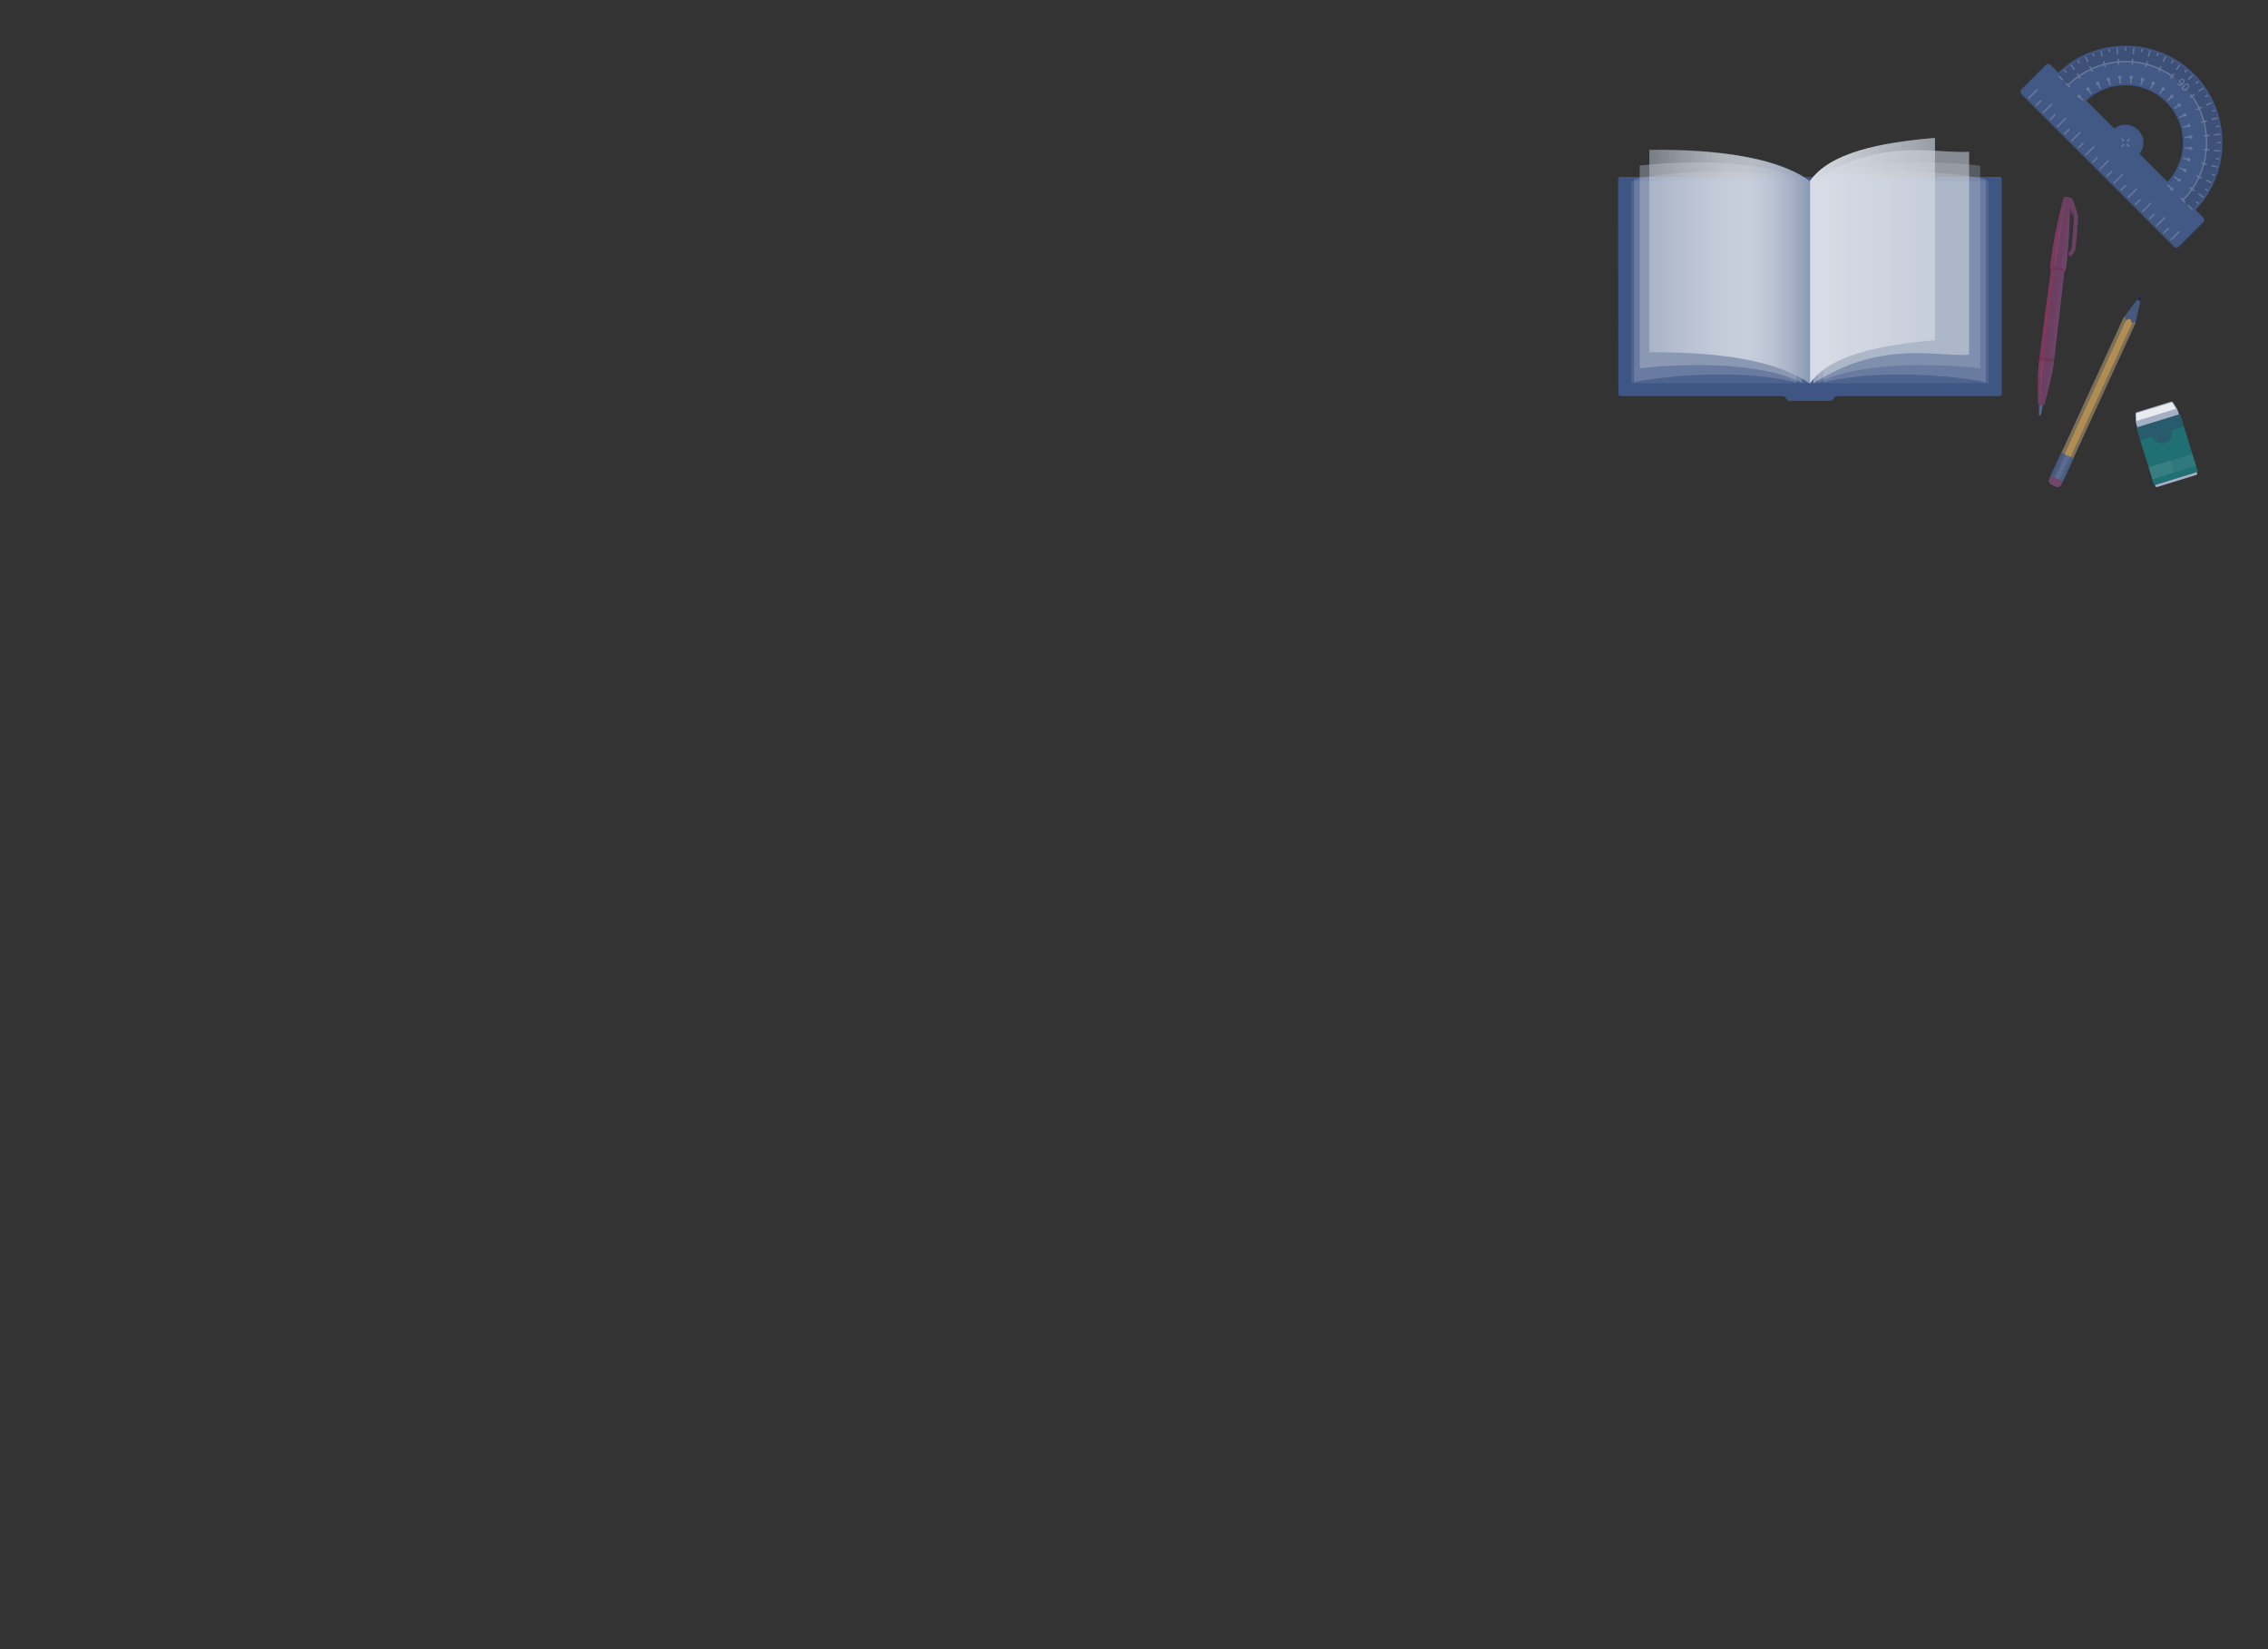 <svg width="1210" height="880" viewBox="0 0 1210 880" fill="none" xmlns="http://www.w3.org/2000/svg">
<rect x="0" y="0" width="1210" height="880" fill="#333333" stroke="none"/>
<mask id="mask0" mask-type="alpha" maskUnits="userSpaceOnUse" x="0" y="0" width="1210" height="880">
<rect width="1210" height="880" fill="white"/>
</mask>
<g mask="url(#mask0)">
<path opacity="0.8" d="M1108.63 116.811C1108.63 115.768 1108.66 115.02 1108.31 113.868C1107.96 112.714 1106.51 108.092 1105.94 106.616C1105.53 105.556 1103.18 105.136 1102.76 105.084V105.086C1102.73 105.082 1102.71 105.078 1102.69 105.076C1102.3 105.028 1101.1 104.951 1100.95 105.518C1100.27 108.107 1098.8 113.512 1097.43 120.115C1095.84 127.859 1094.34 137.115 1093.68 143.34L1094.26 143.919C1093.08 152.246 1089.41 180.875 1087.8 193.444C1087.2 198.168 1087.33 203.972 1087.28 206.689V206.69L1087.31 215.256C1087.47 216.095 1088.2 216.148 1088.94 216.237C1089.68 216.33 1090.4 216.456 1090.76 215.681L1092.87 207.378V207.377C1093.48 204.731 1095.02 199.132 1095.58 194.403C1097.06 181.818 1100.44 153.154 1101.32 144.788L1102.03 144.369C1102.9 138.168 1103.69 128.827 1104.02 120.928C1104.15 117.764 1104.2 114.862 1104.2 112.386C1104.44 114.083 1106.46 114.636 1106.46 117.037C1106.21 121.126 1105.25 131.801 1105.18 132.368C1105.11 132.996 1105.04 133.233 1104.6 133.766C1103.67 134.862 1103.36 134.95 1103.6 135.494L1104.07 136.427C1104.39 136.988 1104.6 136.966 1104.85 136.685L1106.45 134.825C1107.13 133.767 1107.18 133.674 1107.34 132.356C1107.5 131.038 1108.63 117.857 1108.63 116.811Z" fill="#405684"/>
<path opacity="0.3" d="M1108.63 116.811C1108.63 115.768 1108.66 115.02 1108.31 113.868C1107.96 112.714 1106.51 108.092 1105.94 106.616C1105.53 105.556 1103.18 105.136 1102.76 105.084V105.086C1102.73 105.082 1102.71 105.078 1102.69 105.076C1102.3 105.028 1101.1 104.951 1100.95 105.518C1100.27 108.107 1098.8 113.512 1097.43 120.115C1095.84 127.859 1094.34 137.115 1093.68 143.34L1094.26 143.919C1093.08 152.246 1089.41 180.875 1087.8 193.444C1087.2 198.168 1087.33 203.972 1087.28 206.689V206.69L1087.31 215.256C1087.47 216.095 1088.2 216.148 1088.94 216.237C1089.68 216.33 1090.4 216.456 1090.76 215.681L1092.87 207.378V207.377C1093.48 204.731 1095.02 199.132 1095.58 194.403C1097.06 181.818 1100.44 153.154 1101.32 144.788L1102.03 144.369C1102.9 138.168 1103.69 128.827 1104.02 120.928C1104.15 117.764 1104.2 114.862 1104.2 112.386C1104.44 114.083 1106.46 114.636 1106.46 117.037C1106.21 121.126 1105.25 131.801 1105.18 132.368C1105.11 132.996 1105.04 133.233 1104.6 133.766C1103.67 134.862 1103.36 134.95 1103.6 135.494L1104.07 136.427C1104.39 136.988 1104.6 136.966 1104.85 136.685L1106.45 134.825C1107.13 133.767 1107.18 133.674 1107.34 132.356C1107.5 131.038 1108.63 117.857 1108.63 116.811Z" fill="#D51E3C"/>
<path opacity="0.3" d="M1097.82 143.85C1096.54 143.696 1094.82 143.607 1094.23 143.914C1093.05 152.241 1089.38 180.87 1087.77 193.44C1087.16 198.163 1087.3 203.967 1087.25 206.684V206.685L1087.28 215.252C1087.44 216.091 1088.17 216.143 1088.91 216.232C1089.64 216.325 1090.36 216.451 1090.73 215.677L1092.84 207.373V207.372C1093.45 204.726 1094.98 199.127 1095.54 194.398C1097.03 181.814 1100.41 153.149 1101.29 144.784C1100.79 144.342 1099.1 144.01 1097.82 143.85Z" fill="url(#paint0_linear)"/>
<path opacity="0.3" d="M1104.12 105.907L1104.16 105.394C1103.52 105.187 1102.92 105.08 1102.73 105.057V105.059C1102.71 105.055 1102.68 105.051 1102.66 105.049C1102.27 105 1101.07 104.923 1100.92 105.491C1100.92 105.494 1100.91 105.497 1100.91 105.499L1100.92 105.515C1100.24 108.104 1098.76 113.508 1097.4 120.112C1095.81 127.855 1094.31 137.11 1093.65 143.336C1094.41 142.729 1096.97 142.925 1097.92 143.04C1098.88 143.16 1101.41 143.592 1101.99 144.364C1102.86 138.163 1103.66 128.822 1103.99 120.923C1104.27 114.184 1104.15 108.585 1104.12 105.907Z" fill="url(#paint1_linear)"/>
<path opacity="0.2" d="M1097.81 143.849C1096.53 143.694 1094.81 143.605 1094.22 143.912C1093.04 152.24 1089.37 180.869 1087.76 193.439C1087.16 198.162 1087.29 203.966 1087.24 206.682V206.683L1087.27 215.251C1087.43 216.09 1088.16 216.141 1088.9 216.231C1089.64 216.324 1090.36 216.449 1090.72 215.675L1092.83 207.372V207.371C1093.44 204.724 1094.97 199.126 1095.53 194.396C1097.02 181.812 1100.4 153.148 1101.28 144.783C1100.78 144.341 1099.09 144.009 1097.81 143.849Z" fill="url(#paint2_linear)"/>
<path opacity="0.2" d="M1104.11 105.906L1104.15 105.391C1103.51 105.186 1102.91 105.079 1102.72 105.056V105.058C1102.7 105.054 1102.67 105.05 1102.65 105.046C1102.26 104.999 1101.06 104.921 1100.91 105.488C1100.91 105.492 1100.9 105.495 1100.9 105.498L1100.91 105.513C1100.23 108.103 1098.75 113.506 1097.39 120.11C1095.8 127.854 1094.3 137.109 1093.64 143.335C1094.4 142.728 1096.96 142.924 1097.91 143.039C1098.86 143.159 1101.4 143.589 1101.98 144.362C1102.85 138.162 1103.65 128.821 1103.98 120.921C1104.26 114.183 1104.14 108.583 1104.11 105.906Z" fill="url(#paint3_linear)"/>
<path opacity="0.3" d="M1097.92 143.038C1096.97 142.924 1094.41 142.727 1093.65 143.334L1094.23 143.913C1094.82 143.606 1096.54 143.694 1097.82 143.848C1099.1 144.009 1100.79 144.341 1101.29 144.781L1101.99 144.362C1101.41 143.59 1098.88 143.159 1097.92 143.038Z" fill="#212A3F"/>
<path opacity="0.3" d="M1095.73 192.79C1095.79 192.285 1095.85 191.76 1095.92 191.221C1095.21 191.359 1093.14 191.185 1092.04 191.052C1090.93 190.911 1088.8 190.565 1088.2 190.256L1088.18 190.26C1088.11 190.796 1088.04 191.313 1087.98 191.815L1088 191.828C1088.6 192.137 1090.74 192.483 1091.85 192.624C1092.95 192.754 1095.04 192.93 1095.73 192.79Z" fill="#212A3F"/>
<path opacity="0.2" d="M1097.92 143.022C1096.97 142.908 1094.41 142.711 1093.65 143.318L1094.23 143.897C1094.82 143.59 1096.54 143.679 1097.82 143.833C1099.1 143.993 1100.79 144.325 1101.29 144.766L1101.99 144.346C1101.41 143.573 1098.87 143.142 1097.92 143.022Z" fill="#D51E3C"/>
<path opacity="0.2" d="M1095.74 192.775C1095.8 192.27 1095.86 191.745 1095.92 191.205C1095.22 191.344 1093.14 191.169 1092.05 191.036C1090.93 190.896 1088.8 190.55 1088.2 190.24L1088.18 190.245C1088.11 190.78 1088.04 191.298 1087.98 191.799L1088 191.812C1088.61 192.121 1090.74 192.468 1091.85 192.608C1092.95 192.739 1095.04 192.915 1095.74 192.775Z" fill="#D51E3C"/>
<path opacity="0.8" d="M1088.9 216.272C1088.5 216.224 1088.11 216.182 1087.8 216.025C1087.74 217.293 1087.48 221.808 1088.16 221.891L1088.26 221.904C1088.94 221.987 1089.78 217.543 1090.03 216.3C1089.7 216.379 1089.3 216.323 1088.9 216.272Z" fill="#405684"/>
<g opacity="0.05">
<path opacity="0.05" d="M1104.37 108.492C1104.44 108.516 1104.45 108.714 1104.45 108.776C1104.47 109 1104.51 109.227 1104.55 109.449C1104.73 110.438 1105.48 111.127 1106.13 111.835C1106.96 112.732 1107.26 113.993 1107.34 115.179C1107.36 115.576 1107.36 115.973 1107.34 116.37C1107.34 117.23 1107.21 118.082 1107.15 118.949C1107.07 119.821 1106.98 120.704 1106.9 121.588C1106.57 125.123 1106.27 128.66 1105.98 131.309C1105.91 131.966 1105.89 132.582 1105.72 133.132C1105.53 133.689 1105.19 134.06 1104.93 134.346C1104.76 134.532 1104.59 134.711 1104.43 134.898C1104.2 135.154 1104.1 134.977 1104.29 134.742C1104.44 134.556 1104.61 134.379 1104.77 134.202C1105.02 133.914 1105.33 133.556 1105.48 133.065C1105.63 132.564 1105.64 131.945 1105.71 131.284C1105.93 128.629 1106.22 125.093 1106.52 121.555C1106.59 120.669 1106.67 119.784 1106.74 118.914C1106.8 118.042 1106.92 117.188 1106.91 116.361C1106.97 114.875 1106.78 113.306 1105.78 112.144C1105.44 111.753 1105.07 111.383 1104.79 110.94C1104.52 110.498 1104.37 109.992 1104.31 109.476C1104.28 109.243 1104.26 109.009 1104.25 108.775C1104.25 108.72 1104.22 108.592 1104.26 108.547C1104.31 108.499 1104.34 108.484 1104.37 108.492Z" fill="white"/>
</g>
<path opacity="0.05" d="M1101.36 109.143C1101.36 109.143 1101.09 111.181 1100.67 114.236C1100.22 117.286 1099.62 121.353 1099.02 125.418C1098.42 129.474 1097.81 133.531 1097.36 136.572C1096.89 139.611 1096.54 141.632 1096.54 141.632L1096.53 141.642C1096.51 141.807 1096.35 141.918 1096.18 141.889C1096.02 141.861 1095.92 141.716 1095.93 141.559C1095.93 141.559 1095.99 141.048 1096.08 140.153C1096.18 139.26 1096.28 137.977 1096.49 136.449C1096.69 134.919 1096.89 133.13 1097.18 131.222C1097.48 129.315 1097.73 127.27 1098.08 125.244C1098.44 123.221 1098.79 121.197 1099.13 119.301C1099.49 117.409 1099.83 115.646 1100.12 114.133C1100.41 112.621 1100.7 111.369 1100.88 110.488C1101.07 109.608 1101.17 109.106 1101.17 109.106C1101.18 109.052 1101.23 109.021 1101.29 109.031C1101.34 109.043 1101.37 109.092 1101.36 109.143Z" fill="white"/>
<path opacity="0.2" d="M1088.91 216.241C1088.51 216.192 1088.11 216.151 1087.81 215.994C1087.74 217.262 1087.49 221.777 1088.16 221.86L1088.26 221.873C1088.94 221.956 1089.79 217.513 1090.03 216.268C1089.7 216.347 1089.31 216.292 1088.91 216.241Z" fill="url(#paint4_linear)"/>
<path opacity="0.3" d="M1106.46 117.033C1106.49 116.594 1106.51 116.224 1106.52 115.955C1106.61 113.175 1105.33 112.479 1105.03 112.147C1104.73 111.817 1104.32 111.57 1104.3 110.884C1104.29 110.458 1104.23 108.804 1104.18 107.57L1104.18 107.571L1104.19 112.347C1104.4 114.075 1106.46 114.615 1106.46 117.033H1106.46Z" fill="#212A3F"/>
<path opacity="0.05" d="M1090.51 189.801C1090.51 189.801 1090.48 190.196 1090.41 190.884C1090.36 191.572 1090.25 192.552 1090.12 193.729C1089.79 196.606 1089.55 199.471 1089.36 202.36C1089.15 205.502 1089.01 208.656 1088.88 211.02C1088.81 212.199 1088.81 213.175 1088.79 213.862C1088.77 214.549 1088.76 214.943 1088.76 214.943L1088.76 214.981C1088.76 215.093 1088.67 215.18 1088.56 215.179C1088.45 215.175 1088.36 215.089 1088.36 214.981C1088.36 214.981 1088.35 214.583 1088.33 213.887C1088.33 213.194 1088.28 212.185 1088.29 210.996C1088.34 208.628 1088.44 205.47 1088.58 202.3C1088.71 199.404 1088.85 196.496 1089.32 193.631C1089.5 192.459 1089.64 191.484 1089.78 190.804C1089.9 190.123 1089.97 189.733 1089.97 189.728C1089.99 189.579 1090.14 189.479 1090.29 189.504C1090.43 189.531 1090.52 189.661 1090.51 189.801Z" fill="white"/>
<path d="M1175.39 115.954L1171.39 111.951L1171.51 111.831L1171.5 111.818C1190.75 91.585 1190.4 59.292 1170.6 39.487C1150.79 19.681 1118.5 19.339 1098.26 38.59L1098.13 38.69L1094.14 34.692C1093.4 33.955 1092.2 33.954 1091.46 34.692L1078.51 47.649C1077.77 48.387 1077.77 49.586 1078.51 50.322L1159.76 131.585C1160.5 132.321 1161.7 132.321 1162.44 131.585L1175.4 118.625C1176.13 117.888 1176.13 116.69 1175.39 115.954ZM1156.23 96.791L1141.56 82.117C1141.53 82.092 1141.51 82.068 1141.5 82.049C1141.53 82.008 1141.56 81.966 1141.59 81.927C1141.65 81.852 1141.71 81.777 1141.76 81.703C1144.51 77.872 1144.08 72.672 1140.75 69.339C1137.42 66.006 1132.22 65.582 1128.38 68.331C1128.27 68.414 1128.15 68.5 1128.03 68.585C1128.02 68.574 1128 68.558 1127.99 68.54L1113.3 53.857C1113.2 53.748 1113.25 53.56 1113.28 53.53C1125.4 42.42 1144 42.828 1155.63 54.461C1167.26 66.09 1167.67 84.671 1156.57 96.79C1156.5 96.847 1156.33 96.89 1156.23 96.791Z" fill="#405684"/>
<path opacity="0.8" d="M1174.59 116.756L1170.21 112.37C1170.21 112.368 1170.2 112.365 1170.2 112.364C1169.86 112.021 1169.93 111.818 1170.19 111.559L1170.19 111.546C1189.58 91.726 1189.45 59.945 1169.8 40.289C1150.14 20.633 1118.36 20.509 1098.54 39.899L1098.53 39.896C1098.27 40.153 1098.07 40.228 1097.73 39.885C1097.73 39.885 1097.73 39.885 1097.73 39.884L1093.33 35.493C1093.04 35.199 1092.56 35.199 1092.26 35.493L1079.31 48.451C1079.01 48.743 1079.01 49.225 1079.31 49.521L1160.56 130.783C1160.86 131.076 1161.34 131.076 1161.63 130.783L1174.59 117.824C1174.89 117.53 1174.89 117.05 1174.59 116.756ZM1133.22 75.382C1133.63 74.972 1134.3 74.973 1134.71 75.382C1135.12 75.793 1135.12 76.457 1134.71 76.867C1134.3 77.278 1133.63 77.277 1133.22 76.865C1132.81 76.456 1132.81 75.792 1133.22 75.382ZM1155.43 97.593L1140.76 82.918C1140.32 82.478 1140.16 82.022 1140.5 81.496C1140.6 81.34 1140.73 81.193 1140.84 81.043C1143.21 77.736 1142.92 73.112 1139.95 70.14C1136.98 67.17 1132.35 66.878 1129.04 69.249C1128.89 69.363 1128.72 69.48 1128.57 69.604C1128.06 69.927 1127.61 69.767 1127.18 69.341L1112.49 54.649C1111.93 54.079 1112.02 53.185 1112.51 52.694C1124.98 41.262 1144.35 41.581 1156.43 53.657C1168.51 65.741 1168.82 85.136 1157.37 97.603C1156.87 98.074 1155.99 98.15 1155.43 97.593Z" fill="#435A86"/>
<path d="M1103.3 45.456C1120.24 28.521 1147.7 28.521 1164.63 45.456C1181.57 62.392 1181.57 89.853 1164.63 106.789L1164.63 106.792L1169.8 111.959C1189.59 92.17 1189.59 60.081 1169.8 40.29C1150.01 20.5 1117.92 20.5 1098.13 40.289L1098.13 40.291L1103.3 45.46L1103.3 45.456Z" fill="#3D5078"/>
<g opacity="0.8">
<path opacity="0.8" d="M1159.33 50.764C1158.97 50.407 1158.39 50.407 1158.03 50.764C1157.77 51.026 1157.71 51.405 1157.83 51.731L1156.17 53.383L1156.71 53.917L1158.36 52.267C1158.69 52.388 1159.07 52.323 1159.33 52.061C1159.69 51.703 1159.69 51.121 1159.33 50.764Z" fill="#7B8BAA"/>
<path opacity="0.8" d="M1137.6 42.01C1137.79 41.853 1137.91 41.632 1137.93 41.386C1137.97 40.9 1137.58 40.436 1137.1 40.394C1136.85 40.372 1136.61 40.447 1136.42 40.604C1136.24 40.762 1136.12 40.984 1136.1 41.226C1136.08 41.496 1136.17 41.762 1136.37 41.955C1136.42 42.013 1136.49 42.054 1136.56 42.094L1136.36 44.429L1137.11 44.495L1137.32 42.166C1137.42 42.13 1137.52 42.081 1137.6 42.01Z" fill="#7B8BAA"/>
<path opacity="0.8" d="M1131.62 41.898C1131.78 41.71 1131.86 41.474 1131.84 41.228C1131.79 40.742 1131.33 40.352 1130.84 40.396C1130.6 40.418 1130.38 40.533 1130.22 40.722C1130.06 40.912 1129.99 41.147 1130.01 41.388C1130.03 41.601 1130.12 41.804 1130.27 41.957C1130.37 42.056 1130.49 42.128 1130.62 42.173L1130.82 44.497L1131.58 44.431L1131.37 42.101C1131.46 42.049 1131.55 41.983 1131.62 41.898Z" fill="#7B8BAA"/>
<path opacity="0.8" d="M1125.72 42.827C1125.84 42.616 1125.87 42.368 1125.81 42.13C1125.68 41.657 1125.16 41.355 1124.69 41.482C1124.45 41.546 1124.25 41.699 1124.13 41.913C1124.01 42.124 1123.97 42.373 1124.04 42.603C1124.08 42.758 1124.16 42.902 1124.28 43.016C1124.41 43.154 1124.59 43.233 1124.77 43.264L1125.38 45.525L1126.11 45.33L1125.5 43.07C1125.58 43.002 1125.66 42.923 1125.72 42.827Z" fill="#7B8BAA"/>
<path opacity="0.8" d="M1120.06 44.765C1120.14 44.534 1120.13 44.286 1120.03 44.063C1119.82 43.617 1119.26 43.411 1118.81 43.618C1118.59 43.723 1118.42 43.909 1118.33 44.141C1118.25 44.372 1118.26 44.619 1118.37 44.834C1118.41 44.933 1118.47 45.022 1118.55 45.098C1118.73 45.275 1118.96 45.358 1119.2 45.356L1120.19 47.48L1120.88 47.16L1119.89 45.041C1119.96 44.959 1120.02 44.868 1120.06 44.765Z" fill="#7B8BAA"/>
<path opacity="0.8" d="M1114.82 47.656C1114.87 47.416 1114.81 47.17 1114.67 46.97C1114.38 46.553 1113.8 46.459 1113.4 46.744C1113.19 46.888 1113.06 47.101 1113.02 47.343C1112.98 47.585 1113.03 47.826 1113.17 48.019C1113.2 48.065 1113.24 48.107 1113.28 48.146C1113.49 48.365 1113.8 48.442 1114.09 48.39L1115.43 50.308L1116.05 49.874L1114.71 47.959C1114.76 47.865 1114.8 47.765 1114.82 47.656Z" fill="#7B8BAA"/>
<path opacity="0.8" d="M1161.95 96.821C1161.99 96.858 1162.03 96.892 1162.07 96.926C1162.49 97.212 1163.06 97.109 1163.35 96.698C1163.63 96.287 1163.53 95.709 1163.12 95.424C1162.92 95.281 1162.68 95.225 1162.44 95.27C1162.33 95.29 1162.23 95.334 1162.13 95.388L1160.22 94.047L1159.79 94.665L1161.7 96.009C1161.65 96.297 1161.73 96.603 1161.95 96.821Z" fill="#7B8BAA"/>
<path opacity="0.8" d="M1165 91.545C1165.07 91.62 1165.16 91.682 1165.26 91.729C1165.72 91.936 1166.26 91.737 1166.48 91.282C1166.68 90.834 1166.47 90.269 1166.03 90.066C1165.81 89.961 1165.56 89.952 1165.33 90.035C1165.22 90.073 1165.13 90.135 1165.05 90.204L1162.93 89.215L1162.62 89.898L1164.74 90.891C1164.74 91.131 1164.82 91.369 1165 91.545Z" fill="#7B8BAA"/>
<path opacity="0.8" d="M1167.08 85.82C1167.19 85.933 1167.33 86.015 1167.49 86.058C1167.98 86.183 1168.48 85.894 1168.61 85.408C1168.74 84.934 1168.43 84.409 1167.96 84.287C1167.72 84.221 1167.47 84.255 1167.26 84.379C1167.17 84.432 1167.09 84.508 1167.02 84.591L1164.76 83.984L1164.57 84.714L1166.83 85.32C1166.86 85.508 1166.94 85.683 1167.08 85.82Z" fill="#7B8BAA"/>
<path opacity="0.8" d="M1168.71 80.088C1169.21 80.126 1169.65 79.753 1169.7 79.251C1169.74 78.764 1169.34 78.299 1168.86 78.261C1168.49 78.23 1168.16 78.422 1167.99 78.724L1165.66 78.52L1165.59 79.271L1167.92 79.477C1167.96 79.603 1168.04 79.723 1168.14 79.82C1168.29 79.972 1168.49 80.067 1168.71 80.088Z" fill="#7B8BAA"/>
<path opacity="0.8" d="M1168.7 72.166C1168.46 72.188 1168.24 72.303 1168.08 72.491C1168.01 72.576 1167.96 72.673 1167.92 72.775L1165.6 72.977L1165.66 73.73L1168 73.527C1168.04 73.597 1168.08 73.669 1168.14 73.726C1168.33 73.918 1168.59 74.015 1168.87 73.993C1169.38 73.943 1169.74 73.51 1169.7 72.997C1169.65 72.507 1169.18 72.121 1168.7 72.166Z" fill="#7B8BAA"/>
<path opacity="0.8" d="M1168.61 66.84C1168.48 66.369 1167.95 66.067 1167.49 66.196C1167.25 66.26 1167.05 66.413 1166.93 66.625C1166.88 66.72 1166.84 66.823 1166.83 66.931L1164.57 67.534L1164.76 68.264L1167.03 67.659C1167.04 67.681 1167.06 67.707 1167.08 67.727C1167.31 67.958 1167.65 68.048 1167.97 67.967C1168.46 67.831 1168.74 67.34 1168.61 66.84Z" fill="#7B8BAA"/>
<path opacity="0.8" d="M1166.47 60.964C1166.26 60.514 1165.7 60.316 1165.26 60.525C1165.03 60.628 1164.87 60.81 1164.78 61.039C1164.74 61.145 1164.73 61.254 1164.73 61.364L1162.61 62.35L1162.93 63.034L1165.05 62.045C1165.32 62.271 1165.7 62.335 1166.03 62.184C1166.49 61.97 1166.68 61.424 1166.47 60.964Z" fill="#7B8BAA"/>
<path opacity="0.8" d="M1163.35 55.553C1163.05 55.129 1162.47 55.043 1162.07 55.33C1161.87 55.472 1161.73 55.684 1161.69 55.926C1161.67 56.034 1161.68 56.141 1161.7 56.248L1159.79 57.586L1160.22 58.208L1162.14 56.863C1162.44 57.038 1162.82 57.04 1163.13 56.831C1163.53 56.538 1163.63 55.968 1163.35 55.553Z" fill="#7B8BAA"/>
<path opacity="0.8" d="M1136.41 74.305L1135.88 73.772L1134.51 75.143L1135.04 75.676L1136.41 74.305Z" fill="#7B8BAA"/>
<path opacity="0.8" d="M1131.58 78.067L1132.12 78.6L1133.48 77.227L1132.95 76.694L1131.58 78.067Z" fill="#7B8BAA"/>
<path opacity="0.8" d="M1134.39 77.064L1135.76 78.434L1136.29 77.9L1134.92 76.53L1134.39 77.064Z" fill="#7B8BAA"/>
<path opacity="0.8" d="M1131.5 74.176L1132.87 75.549L1133.41 75.014L1132.04 73.641L1131.5 74.176Z" fill="#7B8BAA"/>
<path opacity="0.8" d="M1169.57 101.515L1170.59 102.229L1171.02 101.611L1170.01 100.901C1171.31 98.993 1172.44 96.997 1173.42 94.937L1174.57 95.475L1174.88 94.789L1173.74 94.256C1174.69 92.159 1175.46 89.997 1176.06 87.794L1177.31 88.13L1177.5 87.401L1176.26 87.068C1176.83 84.847 1177.21 82.585 1177.43 80.308L1178.74 80.422L1178.8 79.669L1177.51 79.557C1177.69 77.274 1177.68 74.982 1177.51 72.696L1178.8 72.584L1178.74 71.831L1177.45 71.943C1177.24 69.669 1176.85 67.407 1176.28 65.179L1177.51 64.851L1177.31 64.122L1176.09 64.448C1175.49 62.25 1174.71 60.09 1173.76 57.987L1174.89 57.464L1174.57 56.779L1173.44 57.303C1172.47 55.252 1171.33 53.26 1170.02 51.35L1171.03 50.642L1170.59 50.023L1169.58 50.732C1169.42 50.505 1169.26 50.273 1169.09 50.05L1168.49 50.5C1168.65 50.72 1168.8 50.946 1168.96 51.167L1168 51.842L1168.43 52.461L1169.4 51.784C1170.69 53.658 1171.81 55.612 1172.76 57.623L1171.7 58.12L1172.02 58.804L1173.08 58.309C1174.01 60.372 1174.77 62.49 1175.36 64.644L1174.25 64.942L1174.45 65.672L1175.55 65.376C1176.11 67.561 1176.49 69.78 1176.7 72.009L1175.58 72.108L1175.65 72.859L1176.76 72.762C1176.93 75.004 1176.93 77.254 1176.76 79.491L1175.65 79.393L1175.58 80.147L1176.68 80.244C1176.47 82.477 1176.09 84.694 1175.53 86.873L1174.45 86.582L1174.25 87.311L1175.33 87.602C1174.74 89.761 1173.99 91.882 1173.06 93.937L1172.01 93.45L1171.69 94.136L1172.73 94.62C1171.78 96.641 1170.67 98.598 1169.39 100.47L1168.43 99.794L1167.99 100.415L1168.95 101.084C1167.66 102.897 1166.22 104.628 1164.63 106.251L1163.79 105.418L1163.26 105.954L1165.5 108.193L1166.03 107.658L1165.16 106.785C1166.79 105.128 1168.26 103.364 1169.57 101.515Z" fill="#7B8BAA"/>
<path opacity="0.8" d="M1100.71 42.366L1098.47 40.127L1097.94 40.662L1100.18 42.901L1100.71 42.366Z" fill="#7B8BAA"/>
<path opacity="0.8" d="M1111.76 53.385L1110.11 51.731C1110.15 51.63 1110.17 51.526 1110.17 51.415C1110.17 51.169 1110.08 50.938 1109.9 50.763C1109.55 50.407 1108.96 50.407 1108.61 50.764C1108.25 51.122 1108.25 51.7 1108.6 52.056L1108.61 52.062C1108.78 52.236 1109.01 52.331 1109.26 52.329C1109.37 52.329 1109.47 52.304 1109.57 52.267L1111.23 53.92L1111.76 53.385Z" fill="#7B8BAA"/>
<path opacity="0.8" d="M1167.22 109.887L1169.46 112.125L1169.99 111.591L1167.75 109.353L1167.22 109.887Z" fill="#7B8BAA"/>
<path opacity="0.8" d="M1159.33 100.192C1159.07 99.928 1158.69 99.863 1158.36 99.985L1156.71 98.332L1156.17 98.866L1157.82 100.52C1157.7 100.844 1157.77 101.225 1158.03 101.486L1158.03 101.487L1158.03 101.488C1158.39 101.843 1158.97 101.841 1159.33 101.487C1159.5 101.313 1159.6 101.082 1159.59 100.84C1159.6 100.594 1159.5 100.363 1159.33 100.192Z" fill="#7B8BAA"/>
<path opacity="0.8" d="M1161.45 37.329L1163.27 34.734L1162.65 34.301L1160.83 36.895L1161.45 37.329Z" fill="#7B8BAA"/>
<path opacity="0.8" d="M1158.93 41.135C1159.15 41.292 1159.38 41.443 1159.59 41.607L1160.05 41C1159.82 40.832 1159.59 40.678 1159.36 40.514L1160.07 39.504L1159.45 39.07L1158.75 40.079C1156.84 38.762 1154.84 37.621 1152.79 36.647L1153.32 35.527L1152.63 35.206L1152.11 36.33C1150.01 35.377 1147.85 34.599 1145.65 33.998L1145.97 32.784L1145.24 32.587L1144.92 33.809C1142.69 33.241 1140.43 32.848 1138.15 32.637L1138.27 31.357L1137.51 31.291L1137.4 32.577C1135.12 32.405 1132.82 32.402 1130.54 32.583L1130.43 31.291L1129.67 31.357L1129.79 32.654C1127.51 32.872 1125.25 33.26 1123.03 33.828L1122.7 32.588L1121.97 32.783L1122.3 34.03C1120.1 34.634 1117.94 35.402 1115.84 36.348L1115.31 35.206L1114.62 35.527L1115.16 36.673C1113.1 37.645 1111.1 38.776 1109.2 40.079L1108.49 39.069L1107.87 39.502L1108.58 40.519C1106.73 41.831 1104.97 43.3 1103.31 44.926L1102.44 44.058L1101.9 44.593L1104.14 46.829L1104.68 46.294L1103.84 45.46C1105.47 43.865 1107.2 42.426 1109.01 41.138L1109.68 42.095L1110.3 41.66L1109.63 40.697C1111.5 39.419 1113.46 38.31 1115.48 37.356L1115.96 38.393L1116.65 38.073L1116.16 37.031C1118.21 36.103 1120.34 35.35 1122.5 34.757L1122.79 35.841L1123.52 35.644L1123.22 34.558C1125.4 33.999 1127.62 33.62 1129.85 33.405L1129.95 34.511L1130.7 34.444L1130.6 33.333C1132.84 33.156 1135.09 33.158 1137.33 33.329L1137.24 34.444L1137.99 34.508L1138.09 33.388C1140.32 33.596 1142.54 33.981 1144.72 34.537L1144.42 35.645L1145.15 35.842L1145.45 34.727C1147.61 35.317 1149.73 36.08 1151.79 37.014L1151.29 38.076L1151.98 38.395L1152.47 37.331C1154.49 38.285 1156.44 39.406 1158.31 40.696L1157.64 41.662L1158.25 42.095L1158.93 41.135Z" fill="#7B8BAA"/>
<path opacity="0.8" d="M1153.84 48.392C1154.19 48.455 1154.55 48.325 1154.76 48.02C1155.05 47.611 1154.96 47.04 1154.54 46.744C1154.34 46.604 1154.09 46.549 1153.85 46.593C1153.61 46.636 1153.4 46.769 1153.26 46.969C1153.05 47.267 1153.05 47.65 1153.23 47.952L1151.88 49.873L1152.5 50.304L1153.84 48.392Z" fill="#7B8BAA"/>
<path opacity="0.8" d="M1154.37 33.138L1155.7 30.268L1155.02 29.949L1153.68 32.819L1154.37 33.138Z" fill="#7B8BAA"/>
<path opacity="0.8" d="M1148.73 45.358C1148.84 45.358 1148.95 45.345 1149.05 45.307C1149.28 45.224 1149.46 45.057 1149.57 44.834C1149.78 44.389 1149.57 43.823 1149.13 43.618C1148.9 43.513 1148.65 43.504 1148.42 43.588C1148.19 43.67 1148.01 43.839 1147.91 44.059C1147.75 44.386 1147.82 44.768 1148.05 45.038L1147.06 47.16L1147.74 47.479L1148.73 45.358Z" fill="#7B8BAA"/>
<path opacity="0.8" d="M1146.52 30.328L1147.34 27.268L1146.61 27.072L1145.79 30.132L1146.52 30.328Z" fill="#7B8BAA"/>
<path opacity="0.8" d="M1143.16 43.263C1143.27 43.245 1143.37 43.215 1143.47 43.16C1143.68 43.038 1143.84 42.839 1143.9 42.602C1144.03 42.132 1143.72 41.606 1143.25 41.48C1143.01 41.417 1142.77 41.451 1142.55 41.572C1142.34 41.696 1142.19 41.893 1142.13 42.127C1142.04 42.443 1142.13 42.783 1142.37 43.014C1142.39 43.036 1142.41 43.048 1142.43 43.068L1141.83 45.328L1142.56 45.525L1143.16 43.263Z" fill="#7B8BAA"/>
<path opacity="0.8" d="M1138.48 28.841L1138.75 25.686L1138 25.62L1137.72 28.776L1138.48 28.841Z" fill="#7B8BAA"/>
<path opacity="0.8" d="M1130.13 28.805L1129.85 25.646L1129.1 25.713L1129.38 28.871L1130.13 28.805Z" fill="#7B8BAA"/>
<path opacity="0.8" d="M1121.99 30.076L1121.17 27.016L1120.44 27.211L1121.26 30.271L1121.99 30.076Z" fill="#7B8BAA"/>
<path opacity="0.8" d="M1114.3 32.929L1112.96 30.059L1112.27 30.378L1113.61 33.249L1114.3 32.929Z" fill="#7B8BAA"/>
<path opacity="0.8" d="M1104.59 34.804L1106.41 37.398L1107.03 36.965L1105.21 34.37L1104.59 34.804Z" fill="#7B8BAA"/>
<path opacity="0.8" d="M1175.7 104.909L1173.11 103.096L1172.68 103.714L1175.27 105.527L1175.7 104.909Z" fill="#7B8BAA"/>
<path opacity="0.8" d="M1176.88 96.524L1179.75 97.859L1180.06 97.175L1177.19 95.84L1176.88 96.524Z" fill="#7B8BAA"/>
<path opacity="0.8" d="M1179.73 88.692L1182.79 89.508L1182.98 88.778L1179.92 87.962L1179.73 88.692Z" fill="#7B8BAA"/>
<path opacity="0.8" d="M1184.31 80.944L1184.37 80.189L1181.22 79.916L1181.15 80.67L1184.31 80.944Z" fill="#7B8BAA"/>
<path opacity="0.8" d="M1184.54 72.066L1184.47 71.314L1181.32 71.593L1181.38 72.345L1184.54 72.066Z" fill="#7B8BAA"/>
<path opacity="0.8" d="M1183.09 63.277L1182.89 62.547L1179.84 63.366L1180.03 64.096L1183.09 63.277Z" fill="#7B8BAA"/>
<path opacity="0.8" d="M1180.07 55.135L1179.75 54.449L1176.88 55.791L1177.2 56.476L1180.07 55.135Z" fill="#7B8BAA"/>
<path opacity="0.8" d="M1175.73 47.255L1175.3 46.637L1172.71 48.456L1173.14 49.075L1175.73 47.255Z" fill="#7B8BAA"/>
<path opacity="0.8" d="M1170.03 40.431L1169.49 39.897L1167.25 42.138L1167.79 42.672L1170.03 40.431Z" fill="#7B8BAA"/>
<path opacity="0.8" d="M1166.31 37.094L1165.29 38.307L1165.87 38.793L1166.89 37.58L1166.31 37.094Z" fill="#7B8BAA"/>
<path opacity="0.8" d="M1158.9 33.841L1159.69 32.471L1159.04 32.092L1158.24 33.462L1158.9 33.841Z" fill="#7B8BAA"/>
<path opacity="0.8" d="M1151.14 30.012L1151.68 28.525L1150.97 28.266L1150.43 29.753L1151.14 30.012Z" fill="#7B8BAA"/>
<path opacity="0.8" d="M1142.94 27.824L1143.21 26.264L1142.47 26.132L1142.2 27.692L1142.94 27.824Z" fill="#7B8BAA"/>
<path opacity="0.8" d="M1134.34 25.443H1133.58V27.028H1134.34V25.443Z" fill="#7B8BAA"/>
<path opacity="0.8" d="M1125.79 27.701L1125.51 26.139L1124.77 26.269L1125.04 27.832L1125.79 27.701Z" fill="#7B8BAA"/>
<path opacity="0.8" d="M1117.54 29.94L1117 28.449L1116.29 28.707L1116.83 30.198L1117.54 29.94Z" fill="#7B8BAA"/>
<path opacity="0.8" d="M1109.78 33.535L1108.99 32.162L1108.34 32.54L1109.13 33.912L1109.78 33.535Z" fill="#7B8BAA"/>
<path opacity="0.8" d="M1102.64 38.305L1101.62 37.09L1101.05 37.575L1102.06 38.79L1102.64 38.305Z" fill="#7B8BAA"/>
<path opacity="0.8" d="M1171.41 107.915L1172.63 108.936L1173.11 108.357L1171.9 107.337L1171.41 107.915Z" fill="#7B8BAA"/>
<path opacity="0.8" d="M1176.33 101.131L1177.7 101.926L1178.08 101.272L1176.71 100.477L1176.33 101.131Z" fill="#7B8BAA"/>
<path opacity="0.8" d="M1181.42 93.896L1181.68 93.188L1180.19 92.643L1179.93 93.352L1181.42 93.896Z" fill="#7B8BAA"/>
<path opacity="0.8" d="M1183.75 85.264L1183.88 84.519L1182.33 84.243L1182.19 84.987L1183.75 85.264Z" fill="#7B8BAA"/>
<path opacity="0.8" d="M1184.65 75.754H1183.06V76.51H1184.65V75.754Z" fill="#7B8BAA"/>
<path opacity="0.8" d="M1183.98 67.673L1183.85 66.93L1182.29 67.201L1182.42 67.945L1183.98 67.673Z" fill="#7B8BAA"/>
<path opacity="0.8" d="M1181.78 59.208L1181.52 58.498L1180.04 59.037L1180.29 59.747L1181.78 59.208Z" fill="#7B8BAA"/>
<path opacity="0.8" d="M1178.12 51.163L1177.74 50.508L1176.37 51.298L1176.74 51.953L1178.12 51.163Z" fill="#7B8BAA"/>
<path opacity="0.8" d="M1171.3 44.158L1171.79 44.738L1173 43.724L1172.52 43.144L1171.3 44.158Z" fill="#7B8BAA"/>
<path opacity="0.8" d="M1082.01 52.187L1082.55 52.723L1087.29 47.982L1086.76 47.447L1082.01 52.187Z" fill="#7B8BAA"/>
<path opacity="0.8" d="M1085.88 56.149L1086.41 56.684L1089.21 53.895L1088.67 53.36L1085.88 56.149Z" fill="#7B8BAA"/>
<path opacity="0.8" d="M1089.69 59.997L1090.22 60.531L1094.97 55.786L1094.43 55.252L1089.69 59.997Z" fill="#7B8BAA"/>
<path opacity="0.8" d="M1093.41 63.657L1093.95 64.191L1096.74 61.399L1096.21 60.865L1093.41 63.657Z" fill="#7B8BAA"/>
<path opacity="0.8" d="M1097.2 67.438L1097.73 67.973L1102.47 63.23L1101.94 62.696L1097.2 67.438Z" fill="#7B8BAA"/>
<path opacity="0.8" d="M1101.04 71.343L1101.57 71.877L1104.36 69.084L1103.83 68.55L1101.04 71.343Z" fill="#7B8BAA"/>
<path opacity="0.8" d="M1104.79 75.057L1105.32 75.592L1110.07 70.853L1109.53 70.318L1104.79 75.057Z" fill="#7B8BAA"/>
<path opacity="0.8" d="M1108.51 78.715L1109.04 79.25L1111.84 76.462L1111.3 75.927L1108.51 78.715Z" fill="#7B8BAA"/>
<path opacity="0.8" d="M1112.32 82.567L1112.86 83.102L1117.6 78.358L1117.06 77.824L1112.32 82.567Z" fill="#7B8BAA"/>
<path opacity="0.8" d="M1116.1 86.346L1116.64 86.881L1119.43 84.088L1118.89 83.554L1116.1 86.346Z" fill="#7B8BAA"/>
<path opacity="0.8" d="M1119.88 90.13L1120.42 90.664L1125.16 85.921L1124.63 85.386L1119.88 90.13Z" fill="#7B8BAA"/>
<path opacity="0.8" d="M1123.67 93.909L1124.2 94.443L1126.99 91.652L1126.46 91.117L1123.67 93.909Z" fill="#7B8BAA"/>
<path opacity="0.8" d="M1127.39 97.57L1127.92 98.103L1132.67 93.363L1132.13 92.829L1127.39 97.57Z" fill="#7B8BAA"/>
<path opacity="0.8" d="M1131.17 101.351L1131.7 101.885L1134.5 99.094L1133.96 98.56L1131.17 101.351Z" fill="#7B8BAA"/>
<path opacity="0.8" d="M1134.98 105.185L1135.51 105.721L1140.26 100.984L1139.73 100.449L1134.98 105.185Z" fill="#7B8BAA"/>
<path opacity="0.8" d="M1138.79 109.038L1139.33 109.572L1142.12 106.78L1141.58 106.245L1138.79 109.038Z" fill="#7B8BAA"/>
<path opacity="0.8" d="M1142.57 112.819L1143.11 113.354L1147.85 108.61L1147.32 108.076L1142.57 112.819Z" fill="#7B8BAA"/>
<path opacity="0.8" d="M1146.36 116.6L1146.89 117.135L1149.68 114.343L1149.15 113.809L1146.36 116.6Z" fill="#7B8BAA"/>
<path opacity="0.8" d="M1150.14 120.383L1150.67 120.918L1155.42 116.175L1154.88 115.64L1150.14 120.383Z" fill="#7B8BAA"/>
<path opacity="0.8" d="M1153.95 124.223L1154.48 124.758L1157.28 121.969L1156.74 121.434L1153.95 124.223Z" fill="#7B8BAA"/>
<path opacity="0.8" d="M1162.57 123.112L1157.83 127.855L1158.36 128.39L1163.11 123.647L1162.57 123.112Z" fill="#7B8BAA"/>
</g>
<g opacity="0.8">
<path opacity="0.8" d="M1163.83 44.741C1163.48 44.75 1163.19 44.642 1162.96 44.414C1162.7 44.147 1162.58 43.839 1162.6 43.495C1162.63 43.15 1162.8 42.823 1163.1 42.52C1163.3 42.319 1163.53 42.176 1163.77 42.096C1164.01 42.013 1164.26 42.001 1164.5 42.061C1164.73 42.119 1164.95 42.246 1165.15 42.441C1165.46 42.748 1165.58 43.106 1165.53 43.513C1165.49 43.92 1165.27 44.316 1164.89 44.699L1164.74 44.84C1164.2 45.389 1163.65 45.683 1163.12 45.724C1162.58 45.764 1162.07 45.541 1161.57 45.053L1161.51 44.993L1161.93 44.573L1162 44.647C1162.31 44.941 1162.61 45.1 1162.91 45.118C1163.21 45.139 1163.52 45.013 1163.83 44.741ZM1163.47 44.124C1163.57 44.226 1163.69 44.292 1163.84 44.322C1163.99 44.352 1164.14 44.341 1164.29 44.288L1164.49 44.088C1164.71 43.866 1164.85 43.638 1164.89 43.41C1164.93 43.182 1164.88 42.994 1164.74 42.849C1164.59 42.703 1164.41 42.647 1164.21 42.681C1164 42.714 1163.8 42.822 1163.62 43.005C1163.43 43.196 1163.32 43.393 1163.29 43.599C1163.26 43.805 1163.32 43.979 1163.47 44.124Z" fill="#7B8BAA"/>
<path opacity="0.8" d="M1166.81 47.707C1166.37 48.143 1165.96 48.392 1165.57 48.449C1165.19 48.508 1164.83 48.369 1164.5 48.036C1164.17 47.708 1164.03 47.353 1164.08 46.969C1164.13 46.585 1164.36 46.179 1164.78 45.752L1165.31 45.227C1165.75 44.79 1166.16 44.544 1166.54 44.488C1166.92 44.432 1167.28 44.575 1167.62 44.909C1167.95 45.241 1168.09 45.595 1168.04 45.973C1167.99 46.348 1167.76 46.752 1167.34 47.18L1166.81 47.707ZM1166.87 46.631C1167.15 46.345 1167.32 46.097 1167.38 45.886C1167.43 45.675 1167.38 45.487 1167.21 45.315C1167.04 45.15 1166.86 45.092 1166.65 45.14C1166.45 45.187 1166.21 45.342 1165.94 45.606L1165.25 46.294C1164.97 46.579 1164.8 46.829 1164.74 47.048C1164.68 47.266 1164.73 47.461 1164.9 47.631C1165.06 47.793 1165.25 47.849 1165.45 47.799C1165.66 47.747 1165.9 47.587 1166.18 47.318L1166.87 46.631Z" fill="#7B8BAA"/>
</g>
<path d="M1159.33 214.698C1159.13 214.377 1158.67 214.206 1158.31 214.317L1139.89 219.989C1139.54 220.1 1139.25 220.499 1139.27 220.876L1139.42 224.694C1139.44 225.071 1139.54 225.673 1139.65 226.034L1149.94 259.424C1150.05 259.785 1150.43 259.989 1150.79 259.878L1171.74 253.427C1172.1 253.316 1172.3 252.931 1172.19 252.57L1161.91 219.18C1161.8 218.82 1161.54 218.264 1161.35 217.943L1159.33 214.698Z" fill="#A5AFC5"/>
<path d="M1158.54 214.783L1140.04 220.467C1139.9 220.511 1139.76 220.707 1139.77 220.856L1139.9 223.991C1139.9 224.209 1139.92 224.431 1139.92 224.595C1139.95 224.595 1139.97 224.592 1140 224.585L1160.81 218.174C1160.84 218.166 1160.86 218.158 1160.88 218.152C1160.78 217.982 1160.66 217.784 1160.56 217.626L1158.9 214.964C1158.84 214.861 1158.68 214.783 1158.54 214.783Z" fill="#E8EBF0"/>
<path d="M1163.12 220.958L1139.81 228.137L1149.29 258.908L1172.59 251.729L1163.12 220.958Z" fill="#334163"/>
<path opacity="0.3" d="M1163.12 220.958L1139.81 228.137L1149.29 258.908L1172.59 251.729L1163.12 220.958Z" fill="#0E9983"/>
<path opacity="0.3" d="M1159.42 229.398C1158.97 229.535 1158.58 229.838 1158.74 230.669L1158.73 230.67C1159 233.15 1157.48 235.554 1155.01 236.316C1152.54 237.078 1149.93 235.943 1148.76 233.74L1148.75 233.744C1148.42 232.97 1147.92 232.939 1147.48 233.076L1141.79 234.828L1149.19 258.869L1172.5 251.691L1165.09 227.65L1159.42 229.398Z" fill="#0E9983"/>
<path opacity="0.07" d="M1169.65 242.157L1146.34 249.336L1148.32 255.753L1171.62 248.574L1169.65 242.157Z" fill="white"/>
<path opacity="0.04" d="M1158.01 245.746L1146.36 249.336L1148.33 255.754L1159.99 252.164L1158.01 245.746Z" fill="white"/>
<path d="M966.726 94.387C966.117 94.387 965.121 94.387 964.512 94.387H864.401C863.791 94.387 863.294 94.885 863.295 95.495L863.431 210.222C863.431 210.831 863.931 211.329 864.539 211.329L950.992 211.33C951.601 211.33 952.369 211.749 952.699 212.261L953.162 212.982C953.492 213.495 954.259 213.914 954.869 213.914H976.372C976.98 213.914 977.749 213.496 978.077 212.982L978.54 212.261C978.87 211.75 979.638 211.33 980.247 211.33H1066.84C1067.45 211.33 1067.95 210.831 1067.95 210.222V95.495C1067.95 94.886 1067.45 94.387 1066.84 94.387H966.726Z" fill="#405684"/>
<g opacity="0.3">
<g opacity="0.3">
<g opacity="0.3">
<path opacity="0.3" d="M955.767 97.71C955.767 97.405 955.518 97.156 955.214 97.156H866.616C866.311 97.156 866.062 97.405 866.062 97.71V208.008C866.062 208.313 866.311 208.562 866.616 208.562H955.214C955.518 208.562 955.767 208.313 955.767 208.008V97.71Z" fill="#334163"/>
</g>
<g opacity="0.3">
<path opacity="0.3" d="M976.024 97.156C975.72 97.156 975.471 97.405 975.471 97.71V208.008C975.471 208.313 975.72 208.562 976.024 208.562H1064.62C1064.93 208.562 1065.18 208.313 1065.18 208.008V97.71C1065.18 97.405 1064.93 97.156 1064.62 97.156H976.024Z" fill="#334163"/>
</g>
</g>
</g>
<path d="M965.621 96.534V204.523C976.514 189.384 1002.39 184.163 1032.34 181.552V73.562C1002.38 76.173 976.513 81.395 965.621 96.534Z" fill="url(#paint5_linear)"/>
<path opacity="0.3" d="M874.801 88.382V196.538C897.394 193.925 938.95 192.726 961.391 204.27V96.116C938.949 84.569 897.393 85.771 874.801 88.382Z" fill="white"/>
<path opacity="0.2" d="M871.777 95.705V204.059C878.957 201.933 924.978 195.705 958.436 204.06V95.705C924.978 87.35 878.957 93.579 871.777 95.705Z" fill="white"/>
<path opacity="0.2" d="M1056.44 88.382V196.538C1033.85 193.926 992.292 192.726 969.85 204.27V96.116C992.291 84.569 1033.85 85.771 1056.44 88.382Z" fill="white"/>
<path opacity="0.2" d="M1059.47 95.705V204.06C1052.29 201.934 1006.27 195.705 972.809 204.06V95.705C1006.27 87.35 1052.29 93.579 1059.47 95.705Z" fill="white"/>
<path opacity="0.1" d="M1061 96.533H870.238V204.522H1061V96.533Z" fill="white"/>
<path opacity="0.5" d="M1050.53 81.02C1046.03 81.304 1040.08 80.92 1031.96 80.403C1003.55 78.597 985.039 85.151 967.467 96.23V204.522C985.038 193.443 1003.55 186.889 1031.96 188.695C1040.08 189.21 1046.03 189.595 1050.53 189.312V81.02Z" fill="white"/>
<path d="M879.922 79.772V187.817C895.804 187.817 942.293 187.818 965.62 204.525V96.478C942.293 79.771 895.804 79.772 879.922 79.772Z" fill="url(#paint6_linear)"/>
<path d="M879.922 79.939V187.985C895.804 187.985 942.293 187.985 965.62 204.693V96.646C942.293 79.939 895.804 79.939 879.922 79.939Z" fill="url(#paint7_linear)"/>
<path opacity="0.2" d="M1066.84 94.4H1056.44V88.394C1054.59 88.18 1052.61 87.977 1050.52 87.79V81.034C1046.1 81.315 1040.26 80.945 1032.34 80.441V73.574C1003.85 76.056 979.066 80.908 967.337 94.4H966.727C966.117 94.4 965.121 94.4 964.512 94.4H962.414C938.268 79.793 895.108 79.781 879.921 79.781V87.861C878.13 88.029 876.412 88.207 874.801 88.394V94.4H864.401C863.791 94.4 863.294 94.898 863.295 95.507L863.431 210.235C863.431 210.844 863.931 211.342 864.539 211.342H950.992C951.601 211.342 952.369 211.762 952.699 212.273L953.162 212.995C953.492 213.508 954.259 213.926 954.869 213.926H976.372C976.98 213.926 977.749 213.509 978.077 212.995L978.54 212.273C978.87 211.763 979.638 211.342 980.247 211.342H1066.84C1067.45 211.342 1067.95 210.844 1067.95 210.235V95.508C1067.94 94.897 1067.45 94.4 1066.84 94.4Z" fill="#405684"/>
<path opacity="0.7" d="M1106.35 244.545L1106.19 244.472L1139.17 172.7L1142.69 157.347C1142.86 156.604 1142.63 156.499 1142.17 157.112L1132.81 169.778L1099.83 241.55L1099.67 241.478L1094 253.814L1094.16 253.885L1093.29 255.775C1092.81 256.814 1093.27 258.056 1094.31 258.532L1096.89 259.719C1097.93 260.196 1099.17 259.736 1099.65 258.697L1100.52 256.805L1100.68 256.878L1106.35 244.545Z" fill="#334163"/>
<path opacity="0.7" d="M1106.35 244.545L1106.19 244.472L1139.17 172.7L1142.69 157.347C1142.86 156.604 1142.63 156.499 1142.17 157.112L1132.81 169.778L1099.83 241.55L1099.67 241.478L1094 253.814L1094.16 253.885L1093.29 255.775C1092.81 256.814 1093.27 258.056 1094.31 258.532L1096.89 259.719C1097.93 260.196 1099.17 259.736 1099.65 258.697L1100.52 256.805L1100.68 256.878L1106.35 244.545Z" fill="#4F648E"/>
<path d="M1142.69 157.347C1142.86 156.604 1142.63 156.499 1142.18 157.112L1139.49 160.746C1139.92 160.23 1140.4 159.872 1141.08 160.183C1141.75 160.492 1141.8 161.083 1141.68 161.738L1142.69 157.347Z" fill="#212A3F"/>
<g opacity="0.6">
<g opacity="0.6">
<g opacity="0.6">
<path opacity="0.6" d="M1105.74 245.853L1099.06 242.785L1098.84 243.263L1105.52 246.331L1105.74 245.853Z" fill="#334163"/>
</g>
<g opacity="0.6">
<path opacity="0.6" d="M1101.54 254.732L1094.86 251.664L1094.64 252.143L1101.32 255.211L1101.54 254.732Z" fill="#334163"/>
</g>
<g opacity="0.6">
<path opacity="0.6" d="M1102.86 252.223L1096.19 249.156L1095.97 249.635L1102.64 252.702L1102.86 252.223Z" fill="#334163"/>
</g>
<g opacity="0.6">
<path opacity="0.6" d="M1103.97 249.647L1097.29 246.58L1097.07 247.059L1103.75 250.126L1103.97 249.647Z" fill="#334163"/>
</g>
</g>
</g>
<path opacity="0.3" d="M1106.19 244.471L1139.17 172.699L1139.19 172.631C1139.22 172.219 1139.35 171.67 1139.13 171.567C1138.7 171.371 1138.11 172.546 1137.57 172.301C1136.77 171.931 1137.31 170.733 1136.41 170.319C1135.51 169.905 1134.96 171.098 1134.16 170.731C1133.62 170.484 1134.13 169.268 1133.7 169.071C1133.48 168.968 1133.14 169.428 1132.85 169.722L1132.81 169.778L1099.83 241.55L1106.19 244.471Z" fill="#FFAA00"/>
<path opacity="0.3" d="M1094.16 253.885L1093.29 255.775C1092.81 256.813 1093.27 258.055 1094.31 258.532L1096.89 259.719C1097.93 260.196 1099.17 259.736 1099.65 258.696L1100.52 256.805L1094.16 253.885Z" fill="#D51E3C"/>
<path opacity="0.4" d="M1101.47 242.302L1104.68 243.778L1137.54 172.275C1136.8 171.883 1137.3 170.724 1136.42 170.32C1135.59 169.939 1135.05 170.91 1134.34 170.776L1101.47 242.302Z" fill="#FFB94A"/>
<path opacity="0.3" d="M1100.68 256.88L1094 253.814L1099.67 241.479L1106.35 244.545L1100.68 256.88Z" fill="url(#paint8_linear)"/>
</g>
<defs>
<linearGradient id="paint0_linear" x1="1089.48" y1="179.562" x2="1097.25" y2="180.519" gradientUnits="userSpaceOnUse">
<stop stop-color="#D51E3C"/>
<stop offset="0.107" stop-color="#C3203E" stop-opacity="0.814"/>
<stop offset="0.321" stop-color="#932642" stop-opacity="0.441"/>
<stop offset="0.459" stop-color="#712A45" stop-opacity="0.2"/>
<stop offset="0.723" stop-color="#5E496E" stop-opacity="0.59"/>
<stop offset="1" stop-color="#4B6696"/>
</linearGradient>
<linearGradient id="paint1_linear" x1="1096.02" y1="123.927" x2="1104.4" y2="124.959" gradientUnits="userSpaceOnUse">
<stop stop-color="#D51E3C"/>
<stop offset="0.107" stop-color="#C3203E" stop-opacity="0.814"/>
<stop offset="0.321" stop-color="#932642" stop-opacity="0.441"/>
<stop offset="0.459" stop-color="#712A45" stop-opacity="0.2"/>
<stop offset="0.723" stop-color="#5E496E" stop-opacity="0.59"/>
<stop offset="1" stop-color="#4B6696"/>
</linearGradient>
<linearGradient id="paint2_linear" x1="1089.47" y1="179.56" x2="1097.24" y2="180.517" gradientUnits="userSpaceOnUse">
<stop offset="0.619" stop-color="#D51E3C" stop-opacity="0"/>
<stop offset="1" stop-color="#D51E3C" stop-opacity="0.5"/>
</linearGradient>
<linearGradient id="paint3_linear" x1="1096.01" y1="123.927" x2="1104.39" y2="124.959" gradientUnits="userSpaceOnUse">
<stop offset="0.619" stop-color="#D51E3C" stop-opacity="0"/>
<stop offset="1" stop-color="#D51E3C" stop-opacity="0.5"/>
</linearGradient>
<linearGradient id="paint4_linear" x1="1087.45" y1="218.862" x2="1089.68" y2="219.136" gradientUnits="userSpaceOnUse">
<stop offset="0.069" stop-color="#4B6696"/>
<stop offset="0.133" stop-color="#5D76A1" stop-opacity="0.972"/>
<stop offset="0.263" stop-color="#8E9FBD" stop-opacity="0.915"/>
<stop offset="0.445" stop-color="#DAE0E9" stop-opacity="0.836"/>
<stop offset="0.527" stop-color="white" stop-opacity="0.8"/>
<stop offset="0.637" stop-color="#CCD2DE" stop-opacity="0.85"/>
<stop offset="0.862" stop-color="#68799E" stop-opacity="0.954"/>
<stop offset="0.963" stop-color="#405684"/>
</linearGradient>
<linearGradient id="paint5_linear" x1="965.621" y1="139.043" x2="1032.34" y2="139.043" gradientUnits="userSpaceOnUse">
<stop stop-color="white"/>
<stop offset="0.044" stop-color="white" stop-opacity="0.982"/>
<stop offset="1" stop-color="white" stop-opacity="0.6"/>
</linearGradient>
<linearGradient id="paint6_linear" x1="879.922" y1="142.148" x2="965.62" y2="142.148" gradientUnits="userSpaceOnUse">
<stop stop-color="white" stop-opacity="0"/>
<stop offset="0.606" stop-color="white" stop-opacity="0.5"/>
<stop offset="1" stop-color="#405684"/>
</linearGradient>
<linearGradient id="paint7_linear" x1="879.922" y1="142.316" x2="965.62" y2="142.316" gradientUnits="userSpaceOnUse">
<stop stop-color="white" stop-opacity="0.4"/>
<stop offset="0.463" stop-color="white" stop-opacity="0.6"/>
<stop offset="1" stop-color="white" stop-opacity="0.5"/>
</linearGradient>
<linearGradient id="paint8_linear" x1="1096.84" y1="247.645" x2="1103.51" y2="250.713" gradientUnits="userSpaceOnUse">
<stop stop-color="#4B6696" stop-opacity="0"/>
<stop offset="0.5" stop-color="white" stop-opacity="0.5"/>
<stop offset="1" stop-color="#4B6696" stop-opacity="0.3"/>
</linearGradient>
</defs>
</svg>
